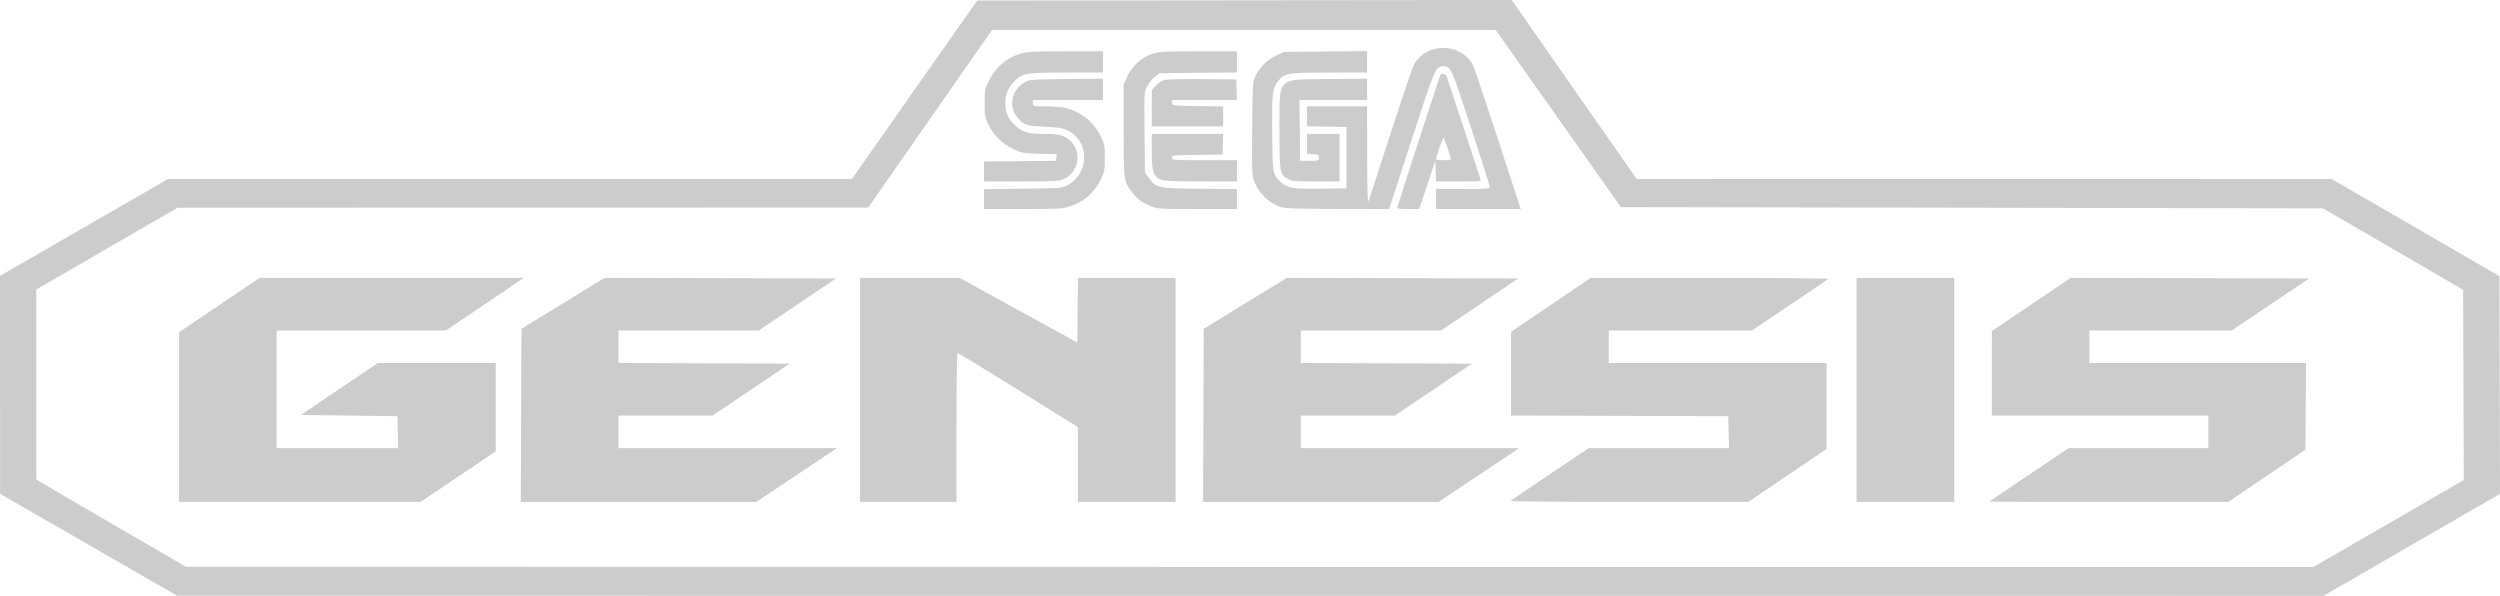 <?xml version="1.0" encoding="UTF-8" standalone="no"?>
<!-- Created with Inkscape (http://www.inkscape.org/) -->

<svg
   version="1.1"
   id="svg2"
   width="480"
   height="114.401"
   viewBox="0 0 480 114.401"
   xmlns="http://www.w3.org/2000/svg"
   xmlns:svg="http://www.w3.org/2000/svg">
  <defs
     id="defs6" />
  <g
     id="g8"
     transform="translate(-1091.302,-260.17)">
    <path
       style="fill:#cccccc;stroke-width:0.24;fill-opacity:1"
       d="m 1108.319,364.767 -16.997,-9.786 -0.01,-20.926 -0.01,-20.926 16.145,-9.3 16.145,-9.3 65.639,-0.005 65.639,-0.005 12.028,-17.121 12.028,-17.121 51.309,-0.054 51.309,-0.054 11.995,17.18 11.995,17.18 66.725,0.009 66.725,0.009 16.105,9.321 16.105,9.321 0.055,20.896 0.055,20.896 -16.946,9.795 -16.946,9.795 -206.049,-0.009 -206.048,-0.009 z m 441.589,-4.075 14.44,-8.35 -0.062,-18.266 -0.062,-18.266 -6.129,-3.566 c -3.371,-1.962 -9.427,-5.479 -13.457,-7.817 l -7.327,-4.25 -67.395,-0.12 -67.395,-0.12 -12.023,-17.006 -12.023,-17.006 h -48.354 -48.354 l -11.883,17.053 -11.883,17.053 -66.308,0.013 -66.308,0.013 -13.553,7.846 -13.553,7.846 v 18.228 18.228 l 0.641,0.426 c 0.353,0.234 6.816,4.013 14.362,8.396 l 13.721,7.97 204.235,0.022 204.235,0.022 z m -424.231,-20.439 v -16.29 l 7.732,-5.222 7.732,-5.222 h 25.36 25.36 l -3.227,2.195 c -1.775,1.207 -5.137,3.478 -7.471,5.048 l -4.244,2.853 h -16.247 -16.247 v 11.297 11.297 h 11.665 11.665 l -0.067,-3.065 -0.067,-3.065 -9.276,-0.12 -9.276,-0.12 7.395,-4.988 7.395,-4.988 h 11.316 11.316 v 8.483 8.483 l -7.232,4.857 -7.232,4.857 h -23.175 -23.174 z m 65.678,-0.33 0.062,-16.62 7.982,-4.894 7.982,-4.894 22.206,0.061 22.206,0.061 -7.395,4.988 -7.395,4.988 h -13.479 -13.479 v 3.123 3.123 l 16.436,0.062 16.436,0.062 -7.403,4.988 -7.403,4.988 h -9.034 -9.034 v 3.125 3.125 h 20.971 20.971 l -7.75,5.168 -7.75,5.168 h -22.598 -22.598 z m 65.081,-4.893 v -21.513 l 9.555,0.003 9.555,0.003 11.297,6.207 11.297,6.207 0.064,-6.21 0.064,-6.21 h 9.37 9.37 v 21.513 21.513 h -9.374 -9.374 v -7.188 -7.188 l -11.439,-7.114 c -6.292,-3.913 -11.537,-7.114 -11.658,-7.114 -0.129,0 -0.219,5.872 -0.219,14.302 v 14.302 h -9.254 -9.254 z m 65.919,4.893 0.062,-16.62 7.982,-4.894 7.982,-4.894 22.206,0.061 22.206,0.061 -7.395,4.988 -7.395,4.988 h -13.479 -13.479 v 3.123 3.123 l 16.431,0.062 16.431,0.062 -7.398,4.988 -7.398,4.988 h -9.033 -9.033 v 3.125 3.125 h 20.971 20.971 l -7.75,5.168 -7.75,5.168 h -22.598 -22.598 z m 58.963,16.415 c 0.126,-0.113 3.556,-2.439 7.623,-5.168 l 7.395,-4.962 h 13.464 13.464 l -0.067,-3.065 -0.067,-3.065 -20.852,-0.061 -20.852,-0.061 v -8.038 -8.038 l 7.632,-5.173 7.632,-5.173 22.943,-0.008 c 12.619,-0.004 22.84,0.084 22.715,0.196 -0.126,0.112 -3.478,2.384 -7.45,5.048 l -7.222,4.843 h -13.75 -13.75 v 3.125 3.125 h 20.912 20.912 v 8.257 8.257 l -7.511,5.08 -7.511,5.08 -22.943,0.003 c -12.71,0.002 -22.841,-0.088 -22.715,-0.202 z m 66.449,-21.307 v -21.513 h 9.374 9.374 v 21.513 21.513 h -9.374 -9.374 z m 25.499,21.422 c 0.055,-0.05 3.498,-2.375 7.652,-5.168 l 7.552,-5.077 h 13.42 13.42 v -3.125 -3.125 h -20.792 -20.792 l 0.01,-8.112 0.01,-8.112 7.566,-5.109 7.566,-5.109 22.89,0.061 22.89,0.061 -7.434,4.988 -7.434,4.988 h -13.658 -13.658 v 3.125 3.125 h 20.795 20.795 l -0.063,8.326 -0.063,8.326 -7.42,5.015 -7.42,5.015 h -22.966 c -12.632,0 -22.921,-0.041 -22.866,-0.091 z m -193.034,-58.059 v -1.905 l 7.391,-0.082 c 6.103,-0.068 7.538,-0.148 8.232,-0.463 3.653,-1.653 4.789,-6.355 2.252,-9.319 -1.333,-1.557 -2.599,-1.991 -6.218,-2.132 -3.436,-0.134 -3.98,-0.305 -5.122,-1.605 -1.914,-2.18 -1.316,-5.429 1.272,-6.913 0.938,-0.538 1.17,-0.556 7.996,-0.633 l 7.031,-0.079 v 2.062 2.062 h -6.73 -6.73 v 0.601 c 0,0.601 0,0.601 2.392,0.601 1.315,0 2.965,0.122 3.666,0.27 3.023,0.642 5.606,2.667 6.991,5.482 0.721,1.465 0.772,1.736 0.772,4.098 0,2.262 -0.07,2.679 -0.667,3.954 -1.308,2.794 -3.305,4.548 -6.205,5.45 -1.303,0.406 -2.276,0.455 -8.893,0.455 h -7.43 z m 31.929,1.333 c -1.583,-0.651 -2.47,-1.329 -3.522,-2.692 -1.582,-2.049 -1.599,-2.179 -1.603,-11.88 v -8.773 l 0.698,-1.512 c 0.973,-2.107 2.775,-3.724 4.869,-4.371 1.434,-0.443 2.226,-0.486 8.88,-0.486 h 7.306 v 2.033 2.033 l -7.429,0.07 -7.429,0.07 -0.923,0.735 c -0.508,0.404 -1.171,1.216 -1.473,1.803 -0.544,1.056 -0.549,1.151 -0.481,8.796 l 0.069,7.729 0.751,1.037 c 1.42,1.959 1.628,2.004 9.764,2.087 l 7.151,0.073 v 1.91 1.91 l -7.632,-0.006 c -7.436,-0.006 -7.667,-0.02 -8.993,-0.566 z m 25.116,0.226 c -2.277,-0.712 -4.282,-2.621 -5.128,-4.884 -0.478,-1.278 -0.496,-1.718 -0.429,-10.251 0.069,-8.694 0.084,-8.943 0.613,-10.016 0.88,-1.787 2.102,-3.017 3.849,-3.878 l 1.607,-0.791 7.998,-0.075 7.998,-0.075 v 2.058 2.058 l -7.271,0.005 c -8.139,0.006 -8.631,0.091 -9.865,1.711 -1.058,1.389 -1.171,2.437 -1.089,10.074 0.085,7.852 0.087,7.861 1.744,9.316 1.276,1.12 2.203,1.265 7.631,1.193 l 4.883,-0.065 v -5.889 -5.889 l -3.786,-0.066 -3.786,-0.066 v -1.917 -1.917 h 5.769 5.769 l 0.01,9.314 c 0,5.254 0.097,9.157 0.212,8.954 0.113,-0.198 2.014,-5.985 4.225,-12.86 2.211,-6.874 4.279,-12.951 4.595,-13.503 2.449,-4.278 9.045,-4.142 11.307,0.232 0.21,0.407 2.355,6.777 4.766,14.156 l 4.384,13.416 h -8.139 -8.139 v -1.923 -1.923 h 5.168 c 4.596,0 5.168,-0.043 5.168,-0.388 0,-0.213 -1.627,-5.348 -3.615,-11.41 -3.821,-11.652 -3.869,-11.758 -5.319,-11.758 -1.466,0 -1.578,0.261 -6.113,14.242 l -4.269,13.16 -9.872,-0.016 c -7.411,-0.012 -10.122,-0.094 -10.876,-0.33 z m 22.277,0.166 c 0,-0.253 8.13,-25.278 8.301,-25.554 0.234,-0.379 1.011,-0.251 1.184,0.195 0.132,0.34 5.948,18.033 6.498,19.766 0.15,0.473 0.055,0.484 -4.179,0.484 h -4.333 l -0.07,-1.983 -0.07,-1.983 -1.558,4.627 -1.558,4.627 h -2.108 c -1.159,0 -2.108,-0.081 -2.107,-0.18 z m 10.335,-9.36 c 0,-0.376 -1.312,-4.161 -1.442,-4.161 -0.13,0 -1.442,3.785 -1.442,4.161 0,0.091 0.649,0.166 1.442,0.166 0.793,0 1.442,-0.075 1.442,-0.166 z m -89.656,2.333 v -1.919 l 6.91,-0.064 6.911,-0.064 0.073,-0.633 0.073,-0.633 -3.339,-0.092 c -3.293,-0.09 -3.364,-0.104 -5.162,-0.993 -2.106,-1.041 -3.635,-2.576 -4.675,-4.693 -0.612,-1.247 -0.672,-1.604 -0.672,-4.017 0,-2.509 0.042,-2.734 0.79,-4.253 1.362,-2.767 3.564,-4.602 6.412,-5.344 1.137,-0.296 2.886,-0.373 8.473,-0.373 h 7.04 v 2.043 2.043 h -6.928 c -7.816,0 -8.475,0.108 -10.023,1.636 -1.249,1.233 -1.787,2.513 -1.787,4.253 0,1.854 0.573,3.112 1.984,4.354 1.411,1.242 2.434,1.535 5.365,1.537 2.758,10e-4 3.877,0.257 4.901,1.118 2.54,2.137 1.966,6.182 -1.073,7.563 -0.872,0.396 -1.705,0.442 -8.122,0.447 l -7.151,0.005 z m 33.956,1.563 c -1.47,-0.639 -1.745,-1.484 -1.746,-5.352 v -3.425 h 6.86 6.86 l -0.07,1.983 -0.07,1.983 -4.867,0.065 c -4.668,0.062 -4.867,0.085 -4.867,0.541 0,0.462 0.182,0.476 6.25,0.476 h 6.25 v 2.043 2.043 l -6.91,-0.009 c -5.388,-0.007 -7.082,-0.084 -7.687,-0.347 z m 24.467,-0.083 c -1.64,-0.879 -1.697,-1.2 -1.696,-9.412 0,-10.438 -0.709,-9.708 9.543,-9.815 l 7.282,-0.076 v 2.059 2.059 h -6.494 -6.494 l 0.064,5.829 0.064,5.829 h 1.803 c 1.763,0 1.803,-0.013 1.803,-0.601 0,-0.546 -0.104,-0.608 -1.142,-0.674 l -1.142,-0.073 v -1.91 -1.91 h 3.125 3.125 v 4.567 4.567 h -4.511 c -3.909,0 -4.62,-0.059 -5.33,-0.439 z m -26.215,-13.614 v -3.477 l 0.743,-0.846 c 0.439,-0.499 1.12,-0.948 1.663,-1.094 0.554,-0.149 3.483,-0.222 7.369,-0.184 l 6.449,0.064 0.07,1.983 0.07,1.983 h -6.276 -6.276 l 0.077,0.541 c 0.076,0.538 0.102,0.541 4.944,0.606 l 4.867,0.065 v 1.918 1.918 h -6.85 -6.851 z"
       id="path293" />
  </g>
</svg>
